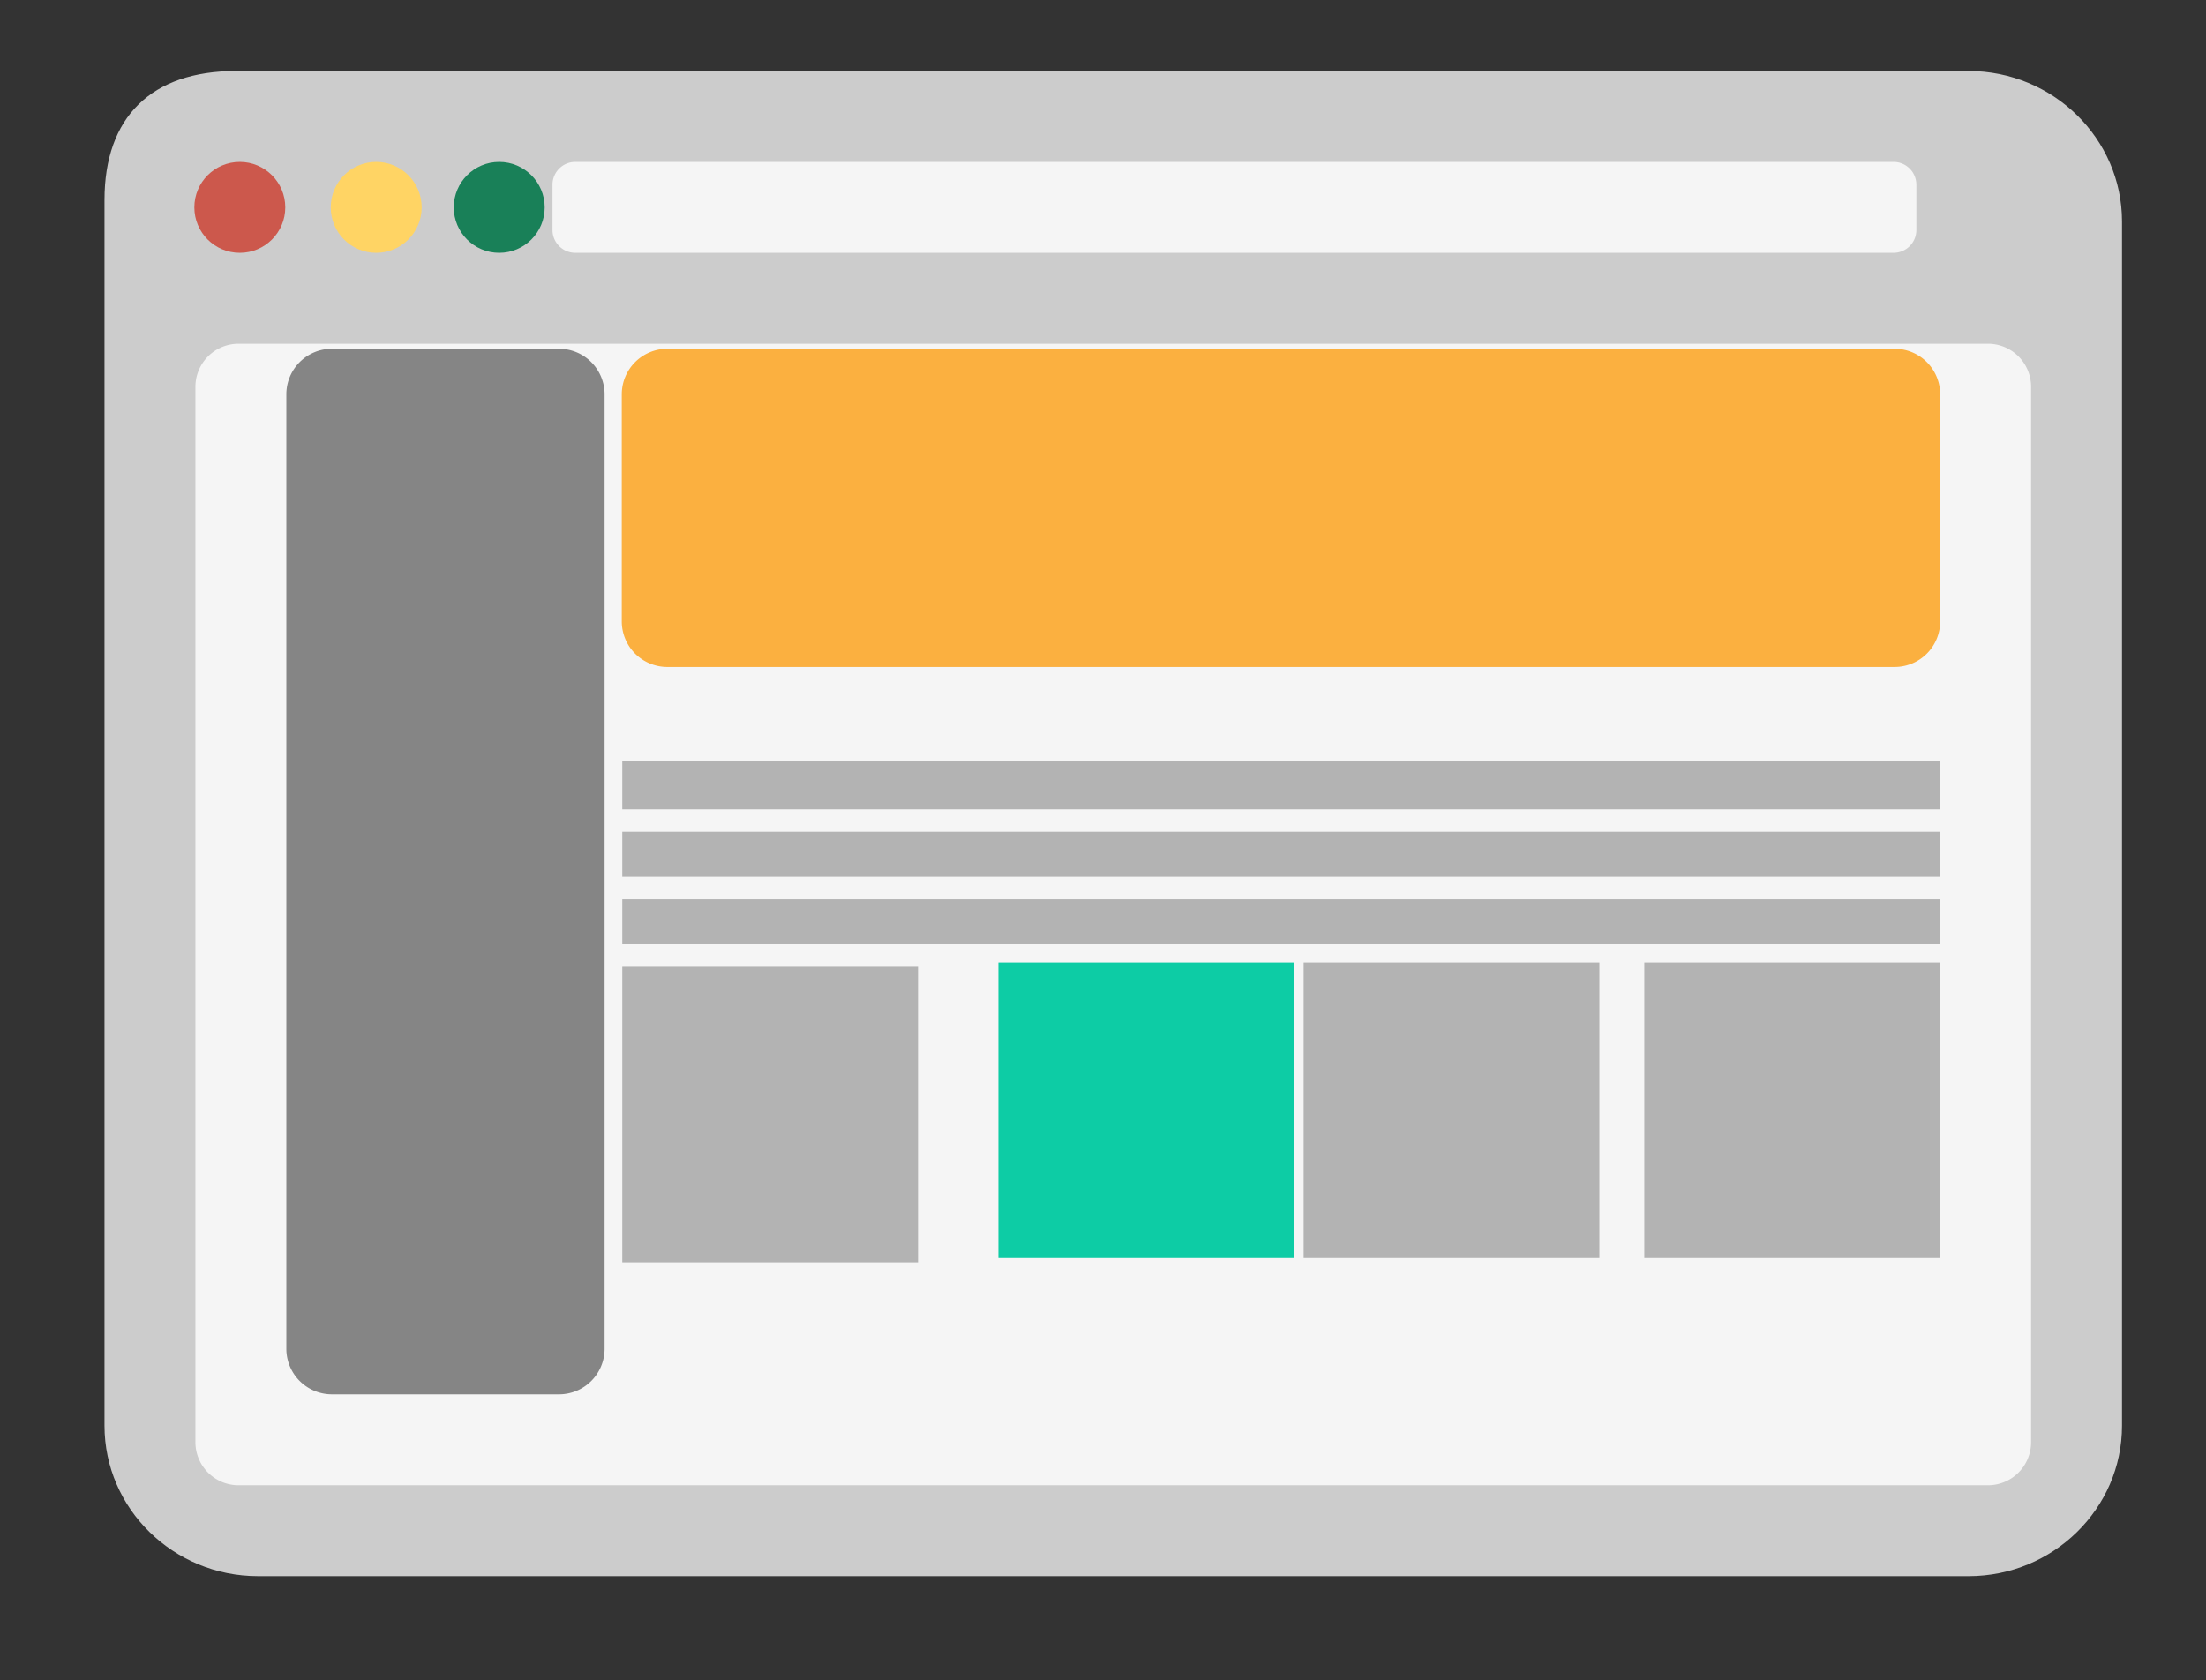 <svg xmlns="http://www.w3.org/2000/svg" xmlns:xlink="http://www.w3.org/1999/xlink" width="453" height="345" viewBox="0 0 453 345"><rect x="0" y="0" width="453" height="345" fill="#333333" stroke="none"/><defs><clipPath id="b"><rect width="453" height="345"/></clipPath></defs><g id="a" clip-path="url(#b)"><rect width="453" height="345" fill="rgba(255,255,255,0)"/><g transform="translate(-50.541 -101.419)"><path d="M103.522,425.1C86.144,425.1,72,411.232,72,394.192v-251.7C72,125.454,81.641,116,99.019,116h355.75c17.378,0,31.522,13.87,31.522,30.91V394.192c0,17.04-14.144,30.91-31.522,30.91Z" transform="translate(0 0)" fill="#ccc"/><circle cx="9.336" cy="9.336" r="9.336" transform="translate(90.452 134.671)" fill="#cc584c"/><circle cx="9.336" cy="9.336" r="9.336" transform="translate(118.459 134.671)" fill="#ffd464"/><circle cx="9.336" cy="9.336" r="9.336" transform="translate(143.72 134.671)" fill="#198058"/><g transform="translate(90.671 134.671)"><path d="M443.88,146a4.682,4.682,0,0,1-4.668,4.668H168.48A4.682,4.682,0,0,1,163.812,146v-9.336A4.682,4.682,0,0,1,168.48,132H439.212a4.682,4.682,0,0,1,4.668,4.668Z" transform="translate(-90.489 -132)" fill="#f5f5f5"/><path d="M464.949,389.735a8.858,8.858,0,0,1-8.975,8.682h-359A8.858,8.858,0,0,1,88,389.735V172.682A8.858,8.858,0,0,1,96.975,164h359a8.858,8.858,0,0,1,8.975,8.682Z" transform="translate(-88 -126.658)" fill="#f5f5f5"/></g><g transform="translate(109.342 173.041)"><path d="M169.349,385.383a9.363,9.363,0,0,1-9.336,9.336H113.336A9.363,9.363,0,0,1,104,385.383V189.336A9.363,9.363,0,0,1,113.336,180h46.678a9.363,9.363,0,0,1,9.336,9.336Z" transform="translate(-104 -180)" fill="#858585"/><path d="M437.4,180a9.363,9.363,0,0,1,9.336,9.336v46.678a9.357,9.357,0,0,1-9.336,9.336H185.336A9.357,9.357,0,0,1,176,236.013V189.336A9.363,9.363,0,0,1,185.336,180Z" transform="translate(-107.125 -180)" fill="#fbb040"/></g><g transform="translate(178.321 257.629)"><rect width="270.608" height="9.994" transform="translate(0 0)" fill="#b3b3b3"/><rect width="270.608" height="9.225" transform="translate(0 14.607)" fill="#b3b3b3"/><rect width="270.608" height="9.225" transform="translate(0 28.445)" fill="#b3b3b3"/><rect width="60.733" height="60.733" transform="translate(0 42.282)" fill="#b3b3b3"/></g><rect width="60.733" height="60.733" transform="translate(255.561 299.035)" fill="#0dcca5"/><g transform="translate(318.237 299.035)"><rect width="60.733" height="60.733" transform="translate(0 0)" fill="#b3b3b3"/><rect width="60.733" height="60.733" transform="translate(69.958 0)" fill="#b3b3b3"/></g></g></g></svg>